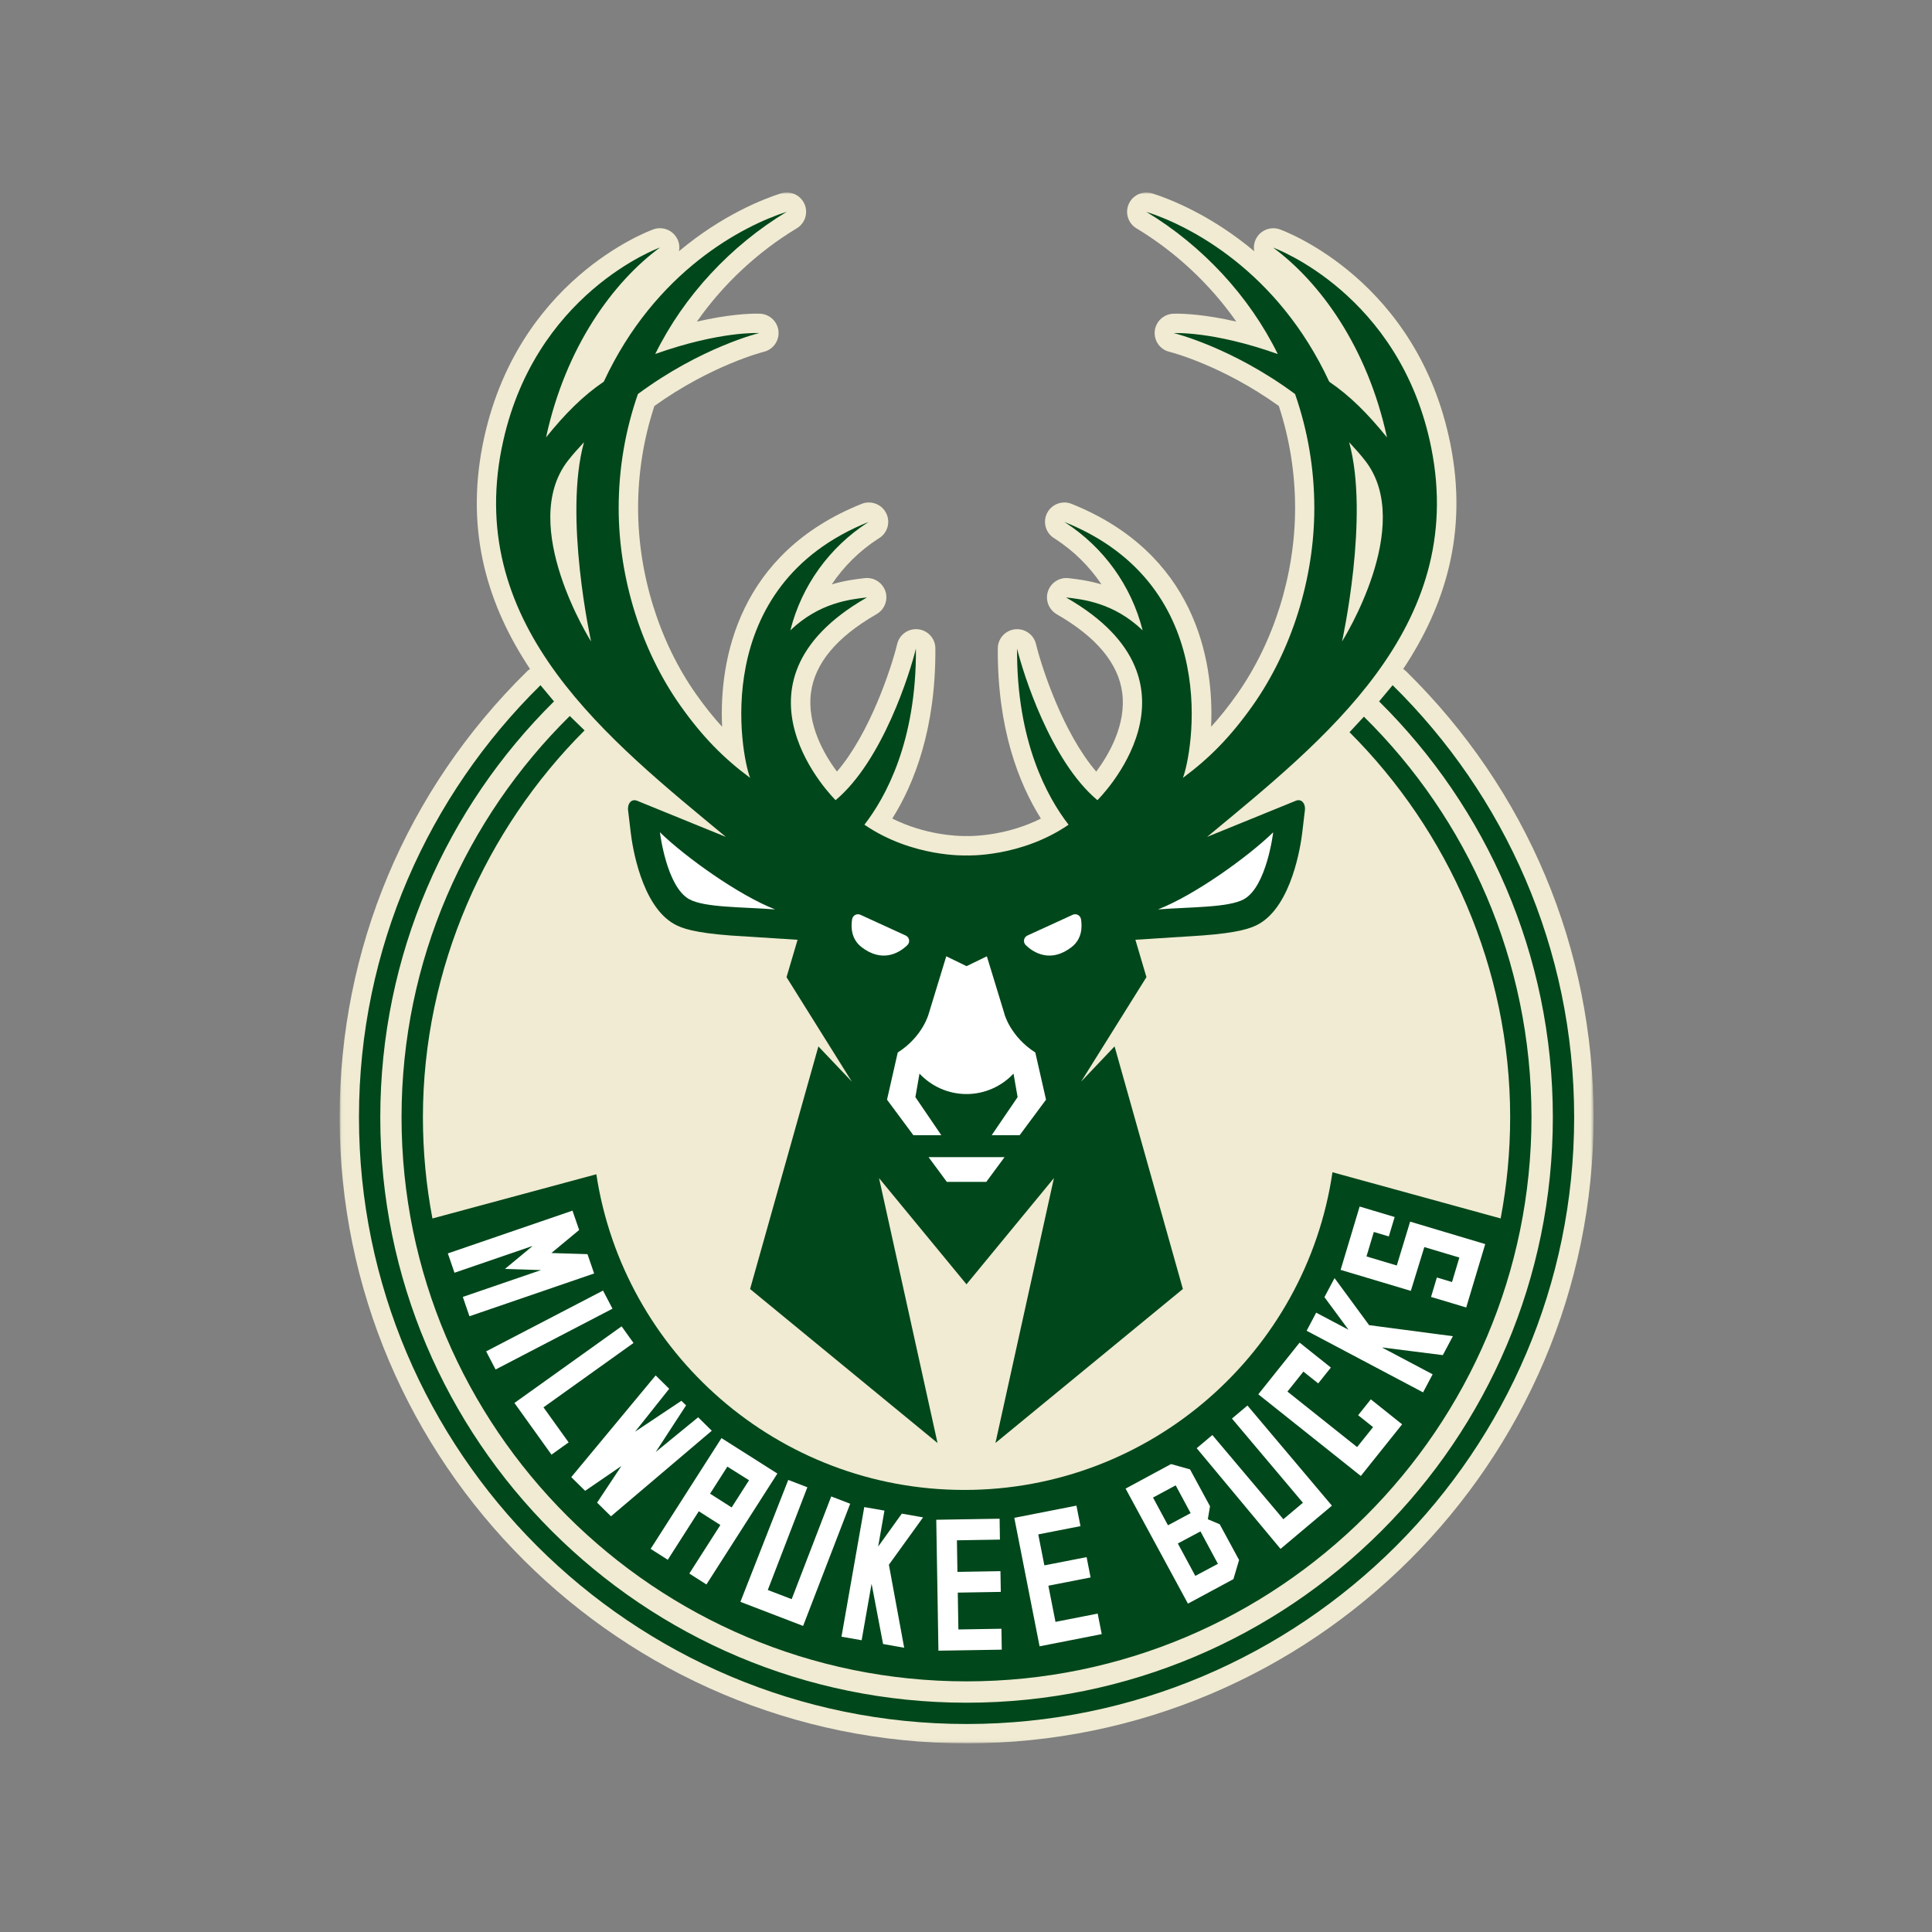 <svg width="512" height="512" viewBox="0 0 512 512" xmlns="http://www.w3.org/2000/svg" xmlns:xlink="http://www.w3.org/1999/xlink"><rect x="0" y="0" width="512" height="512" fill="#808080" stroke="none"/><title>milwaukee-bucks</title><defs><path id="a" d="M.043 0h332.255v410.957H.043"/></defs><g fill="none" fill-rule="evenodd"><g transform="translate(90 51)"><mask id="b" fill="#fff"><use xlink:href="#a"/></mask><path d="M166.15 411C74.533 411 0 336.575 0 245.095c0-44.718 17.628-86.68 49.637-118.155.254-.25.53-.47.824-.657-11.04-16.61-17.21-36.033-12.52-59.563 8.65-43.34 43.73-56.404 45.22-56.94.57-.204 1.16-.3 1.74-.3 1.85 0 3.61 1 4.527 2.706.575 1.074.73 2.272.51 3.394 11.48-9.635 22.4-13.86 27.007-15.335C117.454.08 117.98 0 118.5 0c1.963 0 3.817 1.132 4.67 3 1.076 2.366.21 5.16-2.017 6.505-10.455 6.31-19.57 14.867-26.467 24.724 8.267-1.91 13.825-2.11 15.775-2.11.69 0 1.04.02 1.04.02 2.53.16 4.587 2.14 4.81 4.66.223 2.52-1.415 4.83-3.88 5.43-.13.03-13.856 3.5-29.01 14.36-2.87 8.71-4.32 17.81-4.32 27.05 0 17.54 5.624 35.55 15.43 49.41 2.263 3.2 4.496 6.002 6.837 8.56-.862-18.09 4.465-46.058 36.975-59.08.63-.25 1.28-.37 1.91-.37 1.89 0 3.7 1.05 4.59 2.83 1.198 2.38.36 5.28-1.913 6.663l-.24.146c-4.92 3.19-9.08 7.3-12.27 12.07 3.41-1.02 6.35-1.37 8.35-1.61l.39-.048c.2-.026.41-.038.61-.038 2.143 0 4.094 1.345 4.83 3.406.8 2.258-.07 4.768-2.098 6.047 0 0-.308.194-.38.236-10.41 5.995-16.204 12.97-17.214 20.732-1.097 8.412 3.515 16.352 6.883 20.885 8.717-10.14 14.39-27.34 15.98-33.84.568-2.315 2.645-3.906 4.98-3.906.2 0 .4.01.6.036 2.574.3 4.517 2.47 4.53 5.058.13 21.243-5.56 35.783-11.42 45.1 8.73 4.376 17.254 4.63 19.104 4.63.21 0 .51-.007.573-.007.07 0 .147.005.22.007 0 0 .17.004.38.004 1.85 0 10.38-.253 19.106-4.63-5.86-9.317-11.55-23.857-11.42-45.102.012-2.586 1.96-4.755 4.53-5.056.2-.02.4-.03.6-.03 2.336 0 4.412 1.59 4.98 3.903 1.59 6.504 7.264 23.705 15.98 33.84 3.365-4.526 7.98-12.47 6.885-20.883-1.01-7.76-6.8-14.737-17.214-20.733l-.31-.195c-2.023-1.272-2.93-3.81-2.13-6.06.74-2.063 2.66-3.428 4.808-3.428.2 0 .402.01.606.034l.39.045c1.996.238 4.94.586 8.353 1.608-3.2-4.764-7.35-8.875-12.27-12.07l-.24-.146c-2.28-1.39-3.11-4.287-1.913-6.67.892-1.78 2.697-2.826 4.586-2.826.637 0 1.284.12 1.907.37 32.51 13.026 37.836 40.994 36.975 59.08 2.34-2.554 4.57-5.36 6.835-8.56 9.805-13.856 15.43-31.866 15.43-49.412 0-9.24-1.45-18.33-4.31-27.05-15.254-10.93-28.872-14.322-29.01-14.356-2.464-.596-4.1-2.904-3.88-5.426.224-2.523 2.28-4.505 4.81-4.662 0 0 .35-.02 1.034-.02 1.95 0 7.51.2 15.776 2.108-6.897-9.857-16.01-18.414-26.465-24.724-2.23-1.344-3.095-4.14-2.017-6.504.852-1.865 2.705-3 4.67-3 .518 0 1.045.08 1.565.25 4.602 1.473 15.525 5.7 27.005 15.333-.22-1.12-.064-2.32.51-3.394.914-1.706 2.678-2.706 4.525-2.706.58 0 1.167.095 1.74.3 1.487.535 36.566 13.6 45.213 56.94 4.698 23.53-1.48 42.953-12.52 59.562.294.19.57.41.824.656 32.01 31.475 49.635 73.436 49.635 118.154 0 91.48-74.53 165.905-166.15 165.905" fill="#F0EBD2" mask="url(#b)"/></g><path d="M156.646 170s-7.333-33.176-1.882-52.808c-1.453 1.567-2.927 3.177-4.29 4.937-13.28 17.16 6.172 47.87 6.172 47.87zm199.007 0s19.452-30.71 6.17-47.87c-1.36-1.76-2.836-3.37-4.288-4.938 5.45 19.632-1.882 52.807-1.882 52.807zm-222.686-51.28c8.18-41 41.922-53.12 41.922-53.12-12.36 9.115-24.97 26.248-30.18 50.308 5.07-6.286 9.77-11.003 15.3-14.76 13.68-29.427 37.02-41.36 48.48-45.027-14.86 8.97-27.28 22.32-34.84 37.69 17.18-6.12 27.544-5.55 27.544-5.55s-15.356 3.73-32.138 16.16c-3.3 9.47-5.1 19.64-5.1 30.23 0 18.63 6.01 37.73 16.37 52.37 5.83 8.24 11.457 13.93 18.464 19.12-2.316-5.82-11.137-50.78 31.446-67.84l-.3.184c-10.06 6.507-17.47 16.64-20.485 28.563 7.778-7.434 15.98-8.207 20.29-8.724l-.202.13c-39.53 22.764-8.097 53.6-8.097 53.6 12.464-10.43 19.73-33.783 21.29-40.17.15 24.676-8.064 39.45-13.65 46.67 12.74 8.73 27.03 8.148 27.038 8.148h.023c.01 0 14.3.586 27.04-8.144-5.584-7.22-13.802-21.995-13.65-46.67 1.563 6.386 8.83 29.738 21.293 40.168 0 0 31.433-30.833-8.098-53.6-.067-.04-.137-.09-.203-.13 4.31.52 12.515 1.29 20.29 8.726-3.01-11.92-10.42-22.055-20.48-28.56l-.3-.185c42.582 17.06 33.76 62.02 31.444 67.84 7.006-5.185 12.636-10.88 18.466-19.12 10.357-14.64 16.367-33.735 16.367-52.365 0-10.59-1.8-20.76-5.098-30.23-16.78-12.43-32.14-16.16-32.14-16.16s10.37-.57 27.55 5.555c-7.55-15.373-19.978-28.72-34.834-37.69 11.452 3.67 34.796 15.6 48.476 45.028 5.527 3.758 10.23 8.475 15.303 14.76-5.21-24.06-17.82-41.192-30.175-50.307 0 0 33.74 12.12 41.92 53.12 9.523 47.72-28.644 77.52-59.42 103.047l23.497-9.57c1.59-.67 2.694.86 2.4 2.69l-.688 5.794c-.38 3.185-2.724 19.33-11.602 24.226-1.92 1.06-5.228 2.27-14.97 2.99l-17.64 1.13 2.93 9.904-17.315 27.693 8.87-9.335 18.1 64.29-49.67 40.806 15.5-70.2-23.174 28.15-23.176-28.144 15.5 70.2-49.67-40.805 18.1-64.29 8.87 9.333-17.314-27.69 2.927-9.903-17.637-1.13c-9.74-.72-13.05-1.93-14.97-2.99-8.876-4.897-11.22-21.04-11.6-24.228l-.69-5.795c-.29-1.83.81-3.36 2.405-2.687l23.497 9.57c-30.775-25.53-68.94-55.324-59.42-103.042zm21.95 74.843c-26.082 26.05-42.84 62.875-42.84 102.53 0 9.164.874 18.126 2.522 26.817l43.44-11.715c7.18 47.293 48.17 83.654 97.5 83.654 49.52 0 90.62-36.64 97.58-84.19l44.57 12.24c1.645-8.69 2.52-17.65 2.52-26.82 0-39.656-16.49-75.986-42.57-102.035l3.812-4.117c27.51 27.12 44.406 64.592 44.406 106.15 0 82.435-67.166 149.5-149.72 149.5-82.558 0-149.723-67.065-149.723-149.5 0-41.56 17.076-79.206 44.584-106.33l3.905 3.8zm210.563-7.68c28.423 28.116 46.04 67.106 46.04 110.21 0 85.684-69.562 155.144-155.37 155.144-85.81 0-155.372-69.46-155.372-155.143 0-43.106 17.614-82.1 46.038-110.214l-3.58-4.29C113.56 210.77 95.13 251.32 95.13 296.093c0 88.657 72.232 160.785 161.02 160.785 88.786 0 161.02-72.13 161.02-160.786 0-44.774-18.432-85.324-48.107-114.505l-3.583 4.294z" fill="#00471B"/><path d="M244.613 402.135l-9.046 12.534 4.05 22-5.594-.99-3.043-15.98-2.636 14.98-5.343-.938 6.04-34.35 5.35.936-1.67 9.533 6.27-8.73 5.637.99zm72.156 15.49l-4.63-8.584 6-3.2 4.62 8.59-6 3.2zm-11.2-20.762l6-3.225 3.96 7.36-6 3.222-3.97-7.357zm14.52 5.732l.58-3.417-5.3-9.777-5.027-1.41-12.048 6.5 16.524 30.49 12.05-6.49 1.503-5.077-5.132-9.467-3.154-1.337zm-54.7 29.054l.09 5.53-16.784.27-.576-34.7 16.786-.276.09 5.535-11.4.19.136 8.365 11.4-.19.093 5.496-11.4.19.16 9.763 11.4-.19zm25.51-4.02l1.07 5.43-16.47 3.23-6.7-34.05 16.47-3.23 1.07 5.43-11.19 2.19 1.62 8.21 11.19-2.19 1.06 5.39-11.19 2.19 1.884 9.58 11.19-2.195zm39.687-55.15l22.386 26.54-13.617 11.45-22.22-26.68 4.15-3.49 18.814 22.31 5.188-4.367-18.81-22.308 4.117-3.464zm63.01-42.77l-5.034 16.79-3.723-1.12-5.6-1.677 1.545-5.15 4.015 1.202 1.945-6.488-9.284-2.78-3.573 11.61-3.73-1.115-14.88-4.45 5.04-16.788 3.77 1.13 5.51 1.65-1.547 5.148-3.973-1.19-1.946 6.49 8.03 2.402 3.537-11.624 19.905 5.95zm-30.778 21.47l22.205 2.93-2.66 5.013-16.16-2.04 13.462 7.123-2.54 4.786-30.86-16.33 2.54-4.79 8.563 4.53-6.38-8.644 2.68-5.05 9.15 12.46zm5.72 23.86l3.038 2.42-10.946 13.69-27.168-21.645 10.945-13.696 8.29 6.61-3.357 4.2-3.925-3.128-4.23 5.293 18.464 14.71 4.23-5.293-3.96-3.154 3.36-4.206 5.253 4.187zm-143.23 23.47l-12.477 32.38-3.52-1.354-9.3-3.57-3.796-1.46 12.68-32.31 5.065 1.946-10.487 27.22 6.33 2.432 10.48-27.22 5.024 1.93zm-81.28-25.55l6.666 9.29-4.544 3.25-9.82-13.698 28.4-20.306 3.16 4.405-23.854 17.056zm13.41-35.47L124.41 348.82l-1.76-5.125 20.726-7.11-9.568-.3 7.362-6.104-20.727 7.11-1.76-5.124 33.03-11.333 1.768 5.126-7.362 6.106 9.57.297 1.763 5.124zm4.88 9.33l-30.98 16.114-2.505-4.806 30.975-16.11 2.508 4.803zm26.308 32.344l-26.71 22.675-3.68-3.628 6.44-9.704-9.607 6.58-3.68-3.63 22.37-26.957 3.59 3.54-9.04 11.37 12.267-8.186 1.24 1.217-8.04 12.35 11.24-9.196 3.62 3.57zm5.266 20.322l-5.716-3.646 4.584-7.164 5.74 3.607-4.607 7.21zm11.046-7.285l.98-1.545.094-.148-14.813-9.395-.07.11-18.704 29.246 4.54 2.892 8.222-12.86 5.716 3.644-8.228 12.86 4.536 2.893 17.72-27.7z" fill="#FFF"/><path d="M240.02 247.925l-11.997-5.497c-.945-.434-2.035.154-2.203 1.18-.335 2.04-.286 5.237 2.512 7.395 5.272 4.065 9.74 1.8 12.14-.548.78-.765.543-2.074-.45-2.53" fill="#FFF"/><path d="M174.89 220.57s1.714 14.397 7.76 17.732c4.084 2.25 14.06 2.035 22.772 2.703-9.647-3.736-23.86-13.934-30.53-20.433l-.003-.002" fill="#FFF"/><path d="M246.08 306.652l4.836 6.553h10.466l4.837-6.553h-20.14" fill="#FFF"/><path d="M337.408 220.572c-6.673 6.5-20.884 16.697-30.533 20.433 8.713-.668 18.69-.452 22.772-2.703 6.047-3.335 7.763-17.732 7.763-17.732l-.002.002" fill="#FFF"/><path d="M266.175 268.64l-4.647-15.208-5.38 2.607-5.378-2.61-4.647 15.21s-1.545 6.04-8.214 10.29l-2.84 12.5 6.98 9.41h7.41l-6.87-10.09 1.083-6.23c3.12 3.324 7.545 5.406 12.462 5.418 4.915-.01 9.342-2.094 12.46-5.417l1.084 6.23-6.87 10.086h7.415l6.985-9.414-2.84-12.5c-6.67-4.257-8.214-10.296-8.214-10.296" fill="#FFF"/><path d="M284.275 242.428l-11.998 5.497c-.994.456-1.23 1.765-.45 2.53 2.398 2.348 6.868 4.613 12.14.548 2.797-2.158 2.847-5.355 2.512-7.395-.17-1.026-1.26-1.614-2.21-1.18" fill="#FFF"/></g></svg>